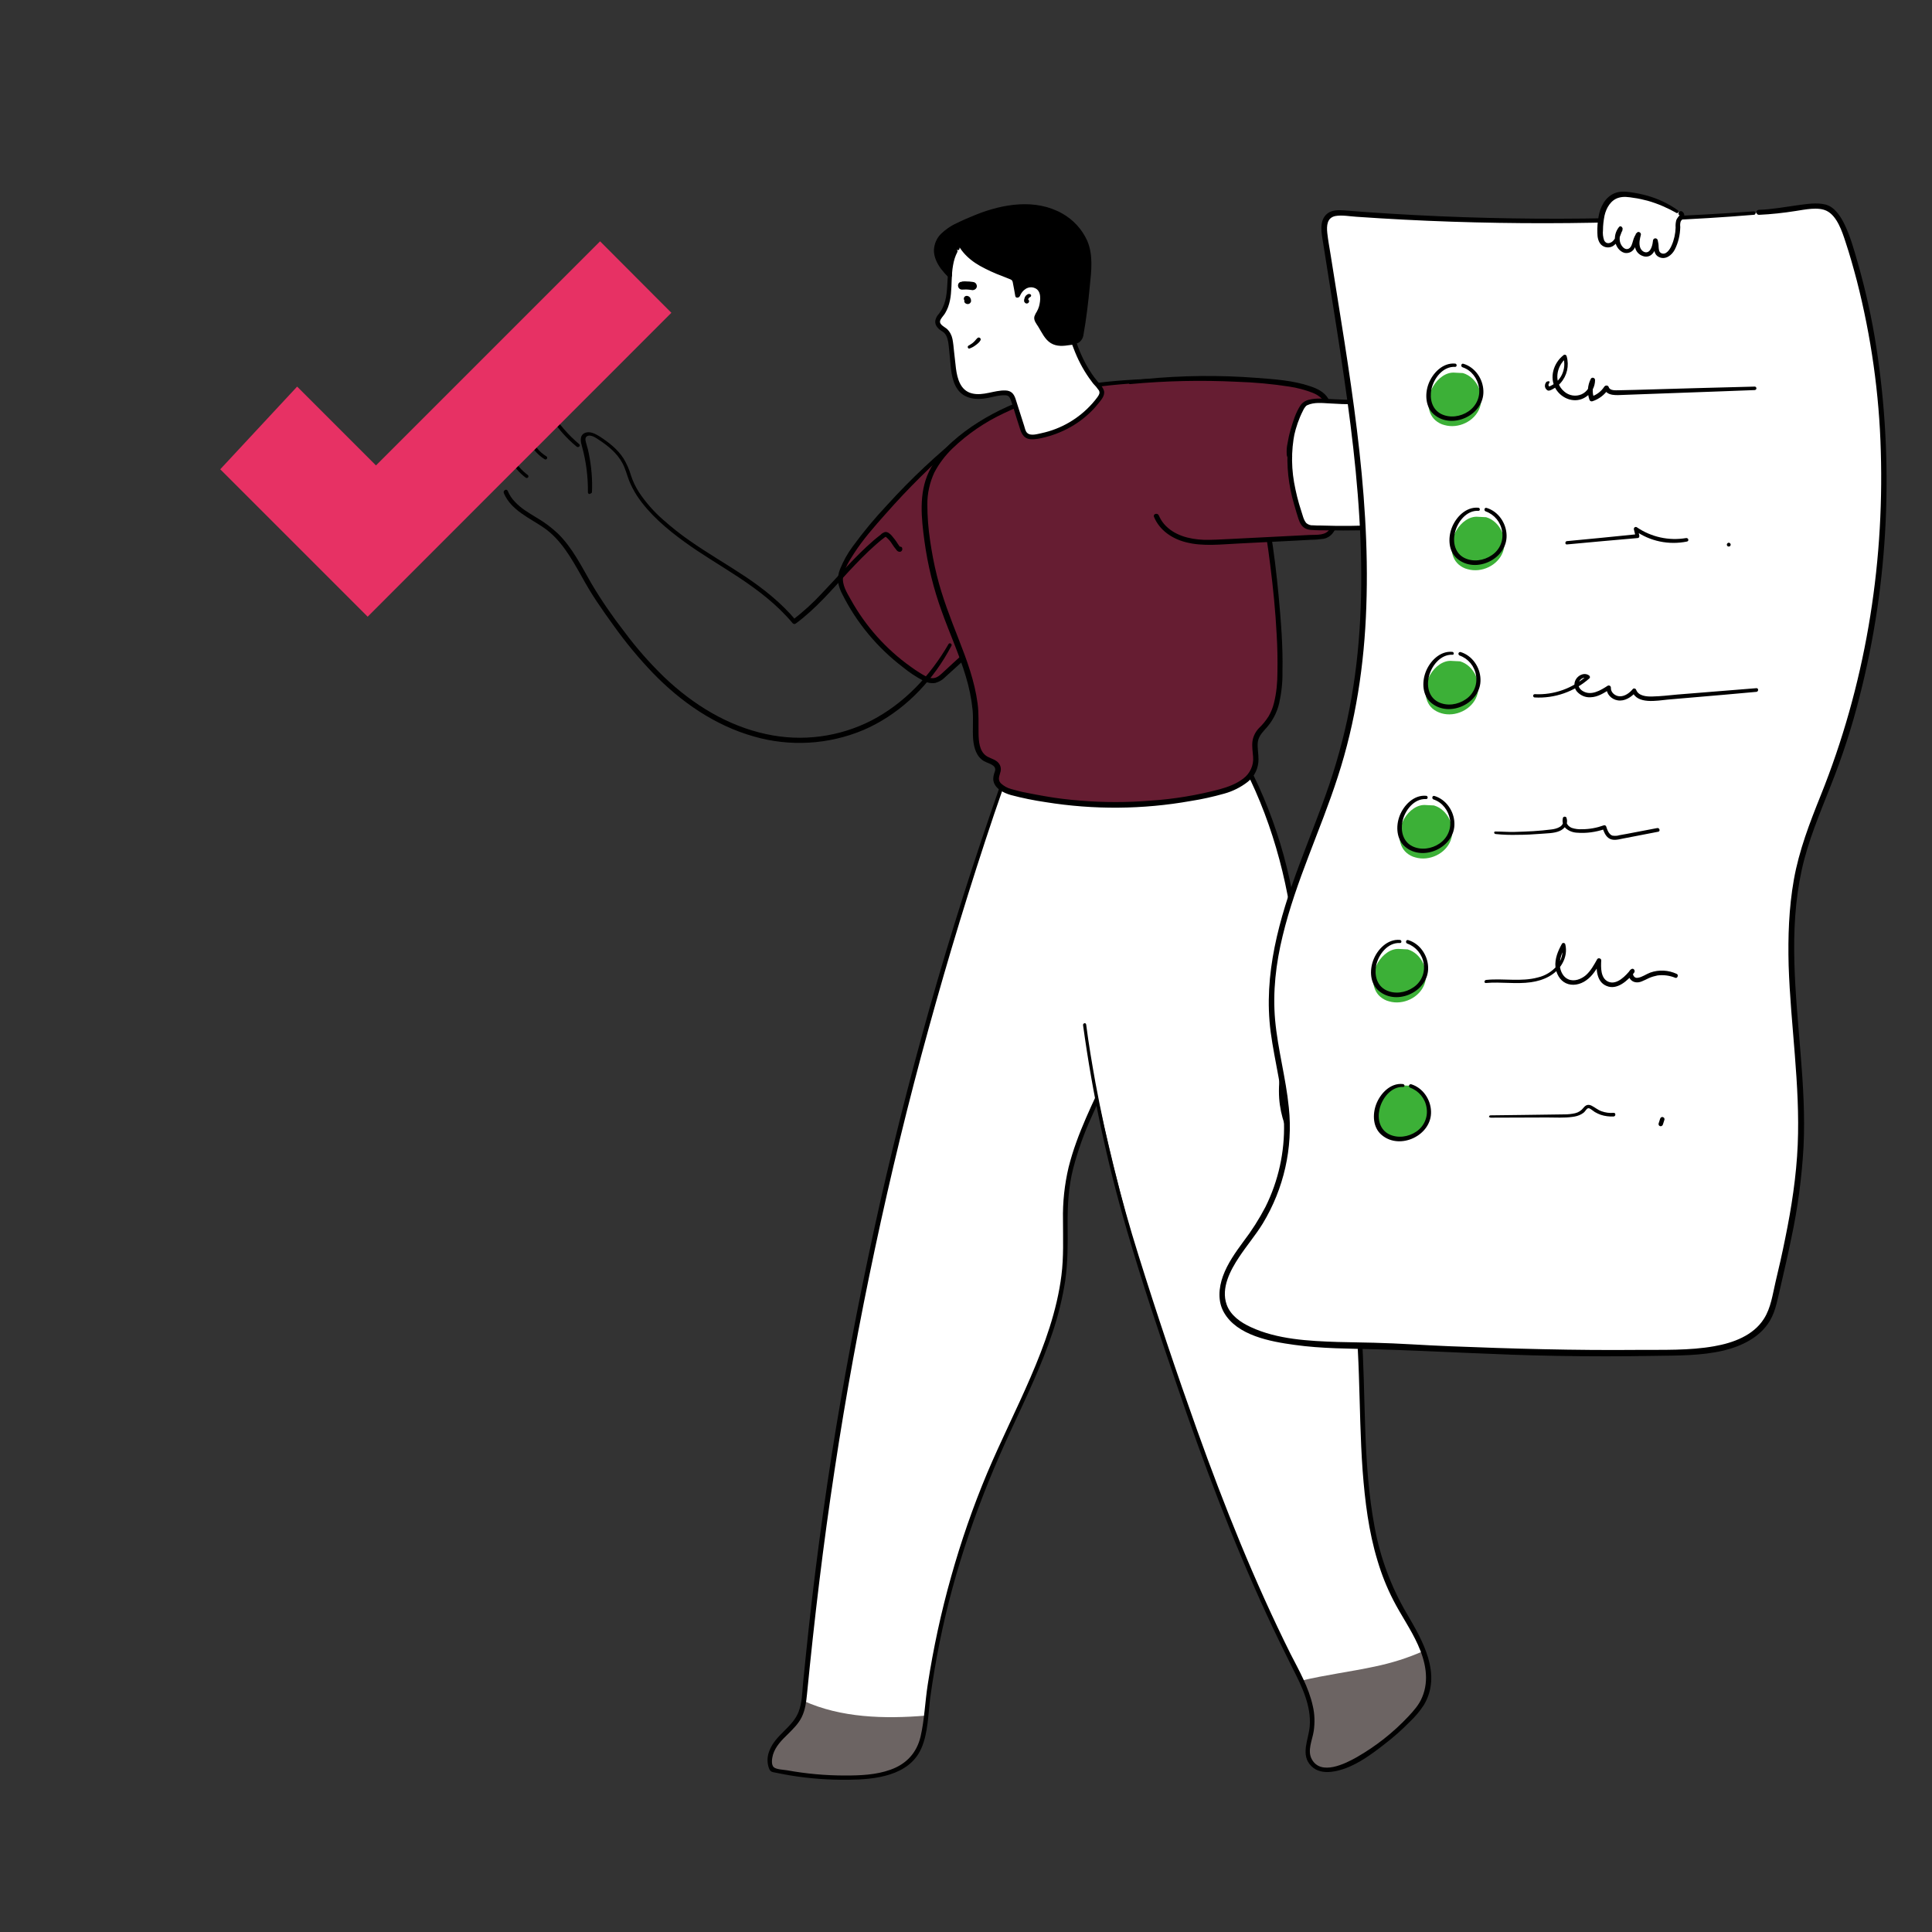<?xml version="1.0" encoding="utf-8"?>
<!-- Generator: Adobe Illustrator 26.3.1, SVG Export Plug-In . SVG Version: 6.00 Build 0)  -->
<svg version="1.1" id="Capa_1" xmlns="http://www.w3.org/2000/svg" xmlns:xlink="http://www.w3.org/1999/xlink" x="0px" y="0px"
	 viewBox="0 0 1000 1000" style="enable-background:new 0 0 1000 1000;" xml:space="preserve">
<rect x="0" y="0" width="1000" height="1000" fill="#333333" stroke="none"/>
<style type="text/css">
	.st0{fill:#661D32;}
	.st1{fill:#FFFFFF;}
	.st2{fill:#6C6463;}
	.st3{fill:#3CB037;}
	.st4{fill:#E73164;}
</style>
<path class="st0" d="M500.2,224.1c-18.9,15.4-36.2,32.6-51.6,51.5c-4.5,5.5-8.9,11.2-11.8,17.7c-1.2,2.3-1.8,4.9-1.7,7.6
	c0.3,2.1,1,4.1,2,6c8.9,17.7,22.4,32.7,39.2,43.1c2.4,1.5,5.2,2.9,7.9,2.2c1.7-0.6,3.2-1.6,4.4-2.8l35.7-32.5c5-4.5,10-9.1,13.4-15
	s4.8-13.2,2-19.3"/>
<path d="M499.6,223.5c-14.6,11.6-28.2,24.4-40.7,38.2c-6.3,6.7-12.1,13.7-17.5,21.1c-2.7,3.6-4.9,7.6-6.6,11.8
	c-0.9,2.2-1.2,4.5-1,6.8c0.4,2.2,1.2,4.4,2.3,6.4c7.4,14.7,18.1,27.5,31.2,37.5c3.3,2.7,6.9,5.1,10.7,7.1c1.9,1,4,1.4,6.1,1.1
	c2-0.6,3.8-1.6,5.2-3.1c7.5-6.8,15-13.6,22.4-20.4l11.2-10.2c3.3-3,6.8-6,9.8-9.3c5.7-6.1,10.4-14.1,9.5-22.8
	c-0.2-2-0.7-3.9-1.5-5.8c-0.7-1.5-2.9-0.2-2.2,1.3c3.3,7.8-0.3,16.5-5.2,22.7c-2.7,3.2-5.6,6.2-8.7,8.9c-3.5,3.2-7,6.4-10.5,9.5
	L493,343.5l-5.3,4.9c-1.5,1.4-3.2,2.8-5.4,2.6s-4.2-1.5-6-2.6s-3.3-2.1-4.9-3.3c-12.8-9.1-23.4-21-31-34.7c-2-3.6-4.7-7.7-4-12
	s3.3-8.3,5.6-11.9c4.7-7.3,10.6-14,16.4-20.5c11.6-13.2,24.1-25.5,37.4-37.1c1.7-1.4,3.3-2.9,5-4.3
	C501.6,223.9,500.4,222.8,499.6,223.5L499.6,223.5z"/>
<path class="st1" d="M523.1,394.2c-55.4,155.5-91.2,317.3-106.5,481.7c-0.4,4.3-0.8,8.7-2.8,12.5c-2.5,4.9-7.2,8.3-10.8,12.5
	s-6.1,10.4-3.3,15.1c14.2,3.1,28.8,4.5,43.4,4.1c11.8-0.3,25.3-2.9,31.5-13c3.2-5.2,3.8-11.5,4.5-17.5
	c5.3-46.4,17.5-91.7,36.3-134.4c15-34.1,34.4-67.7,36.1-104.9c0.5-10.6-0.5-21.2,0.5-31.7c2.2-23.2,13.8-44.4,23.4-65.6
	c22.2-48.9,34.6-106.4,13.7-155.9"/>
<path class="st2" d="M416,880.4c-0.3,2.8-1.1,5.5-2.3,8c-2.5,4.9-7.2,8.3-10.8,12.5s-6.1,10.4-3.3,15.1c14.2,3.1,28.8,4.5,43.4,4
	c11.8-0.3,25.3-2.9,31.5-13c3.2-5.2,3.8-11.5,4.5-17.5c0.1-0.5,0.1-1,0.2-1.5C457.5,889.8,435.2,889.1,416,880.4z"/>
<path d="M522.2,393.9c-13.4,37.3-25.7,75-36.8,113c-11.1,38.2-21.1,76.8-29.9,115.6c-8.7,38.7-16.3,77.6-22.8,116.7
	c-6.4,39.1-11.6,78.4-15.6,117.7c-0.5,5-1,9.9-1.5,14.9c-0.4,4.7-0.5,9.6-2.2,14.1c-3,8-11.8,11.9-15,19.9c-1.4,3.1-1.5,6.6-0.3,9.7
	c0.8,1.8,1.8,1.7,3.7,2.1c2.5,0.5,5,1,7.5,1.4c9.8,1.6,19.7,2.3,29.7,2.2c13.7-0.1,31.6-1.9,37.9-16.3c3.5-8,3.5-17.7,4.6-26.2
	c1.3-9.5,2.9-19,4.8-28.4c7.7-38.3,20.6-74.9,37.1-110.3c7.7-16.6,15.7-33.2,21.5-50.6c2.9-8.7,5.1-17.7,6.5-26.8
	c1.3-9.4,1.3-18.7,1.2-28.2c-0.1-10.1,0.4-19.9,2.9-29.7c2.4-9.1,5.5-17.9,9.4-26.4c7.4-16.9,15.7-33.3,21.9-50.7
	c11.9-33.6,18.3-70.5,11.1-105.9c-1.8-8.6-4.4-16.9-7.8-25c-0.6-1.5-3-0.8-2.4,0.7c14,33.5,12.7,70.9,4,105.6
	c-4.6,17.5-10.7,34.6-18.3,51.1c-7.5,16.4-15.9,32.5-20.3,50.1c-2.1,8.9-3.1,18.1-2.9,27.3c0,9.6,0.4,19.1-0.8,28.6
	c-2.3,18.3-8.7,35.9-16,52.8c-7.2,16.7-15.4,32.9-22.5,49.7c-7.3,17.4-13.5,35.3-18.6,53.5c-5.2,18.4-9.2,37-12.1,55.8
	c-1.4,8.9-1.7,18.2-3.7,26.9c-2,8.5-7.4,14.3-15.6,17.2c-7.5,2.7-15.6,3-23.5,3c-10.1,0-20.1-0.9-30-2.7c-1.8-0.3-5.6-0.4-6.9-1.6
	c-1.5-1.4-0.9-4.7-0.4-6.5c1.3-4.3,4.5-7.5,7.7-10.6c2.7-2.7,5.5-5.4,7.2-8.9c1.8-3.7,2.3-7.8,2.7-11.8
	c3.8-38.8,8.4-77.6,14.3-116.2c5.8-38.4,12.8-76.5,20.9-114.5c8.1-38.1,17.3-76,27.7-113.6c10.3-37.4,21.6-74.5,34-111.3
	c3.1-9,6.2-18,9.3-26.9C524.3,393.4,522.6,392.9,522.2,393.9L522.2,393.9z"/>
<path class="st1" d="M545.7,398.1c0,106.7,43.1,253.4,47.1,265.8c21.7,67.4,44.7,134.6,76.7,197.8c5.5,10.9,11.5,22.8,9.2,34.8
	c-1,4.9-3.2,10.1-0.8,14.5c10.1,18.6,52.7-19.4,58.2-29.5c9.7-18-3.5-35.5-12.2-51c-33-58.5-5-152-37.1-211
	c-8.5-15.5-20.4-29.9-22.9-47.4c-2-14,2.5-28.1,5.2-42c10-49.4-9.9-118.4-39.8-159.1"/>
<path class="st2" d="M736,881.5c5-9.2,4-18.2,0.7-26.9c-8.1,3.6-16.5,6.2-25.1,8c-12.6,2.7-25.5,4.3-38,7.3
	c3.9,8.5,6.9,17.5,5.1,26.5c-1,4.9-3.2,10.1-0.8,14.5C687.9,929.5,730.5,891.6,736,881.5L736,881.5z"/>
<path d="M560.6,530.7c4.9,35.7,12.4,70.9,22.5,105.5c7.9,27.2,16.9,54.1,26.1,80.9c13.6,40,28.5,79.7,46.2,118.1
	c4.4,9.6,9,19,13.7,28.4c4.7,9.2,9.7,19.4,8.8,30c-0.6,6.9-5,14.8,0.9,20.6c2.7,2.7,6.5,3.3,10.2,2.9c10.4-1.2,20.1-8.4,28.1-14.7
	c4.4-3.4,8.6-7.1,12.5-11.1c2.8-2.6,5.3-5.6,7.4-8.8c9.5-16-0.7-33.4-8.9-47.4c-8.1-13.8-13.7-28.9-16.6-44.7
	c-6.3-33.5-4.4-67.9-6.8-101.8c-1.1-16-3.1-32.2-7.8-47.7c-2.1-7.2-4.9-14.2-8.4-20.8c-4.3-8.2-9.6-15.8-14.2-23.9
	c-4.8-8.4-8.8-17.5-9.6-27.3c-0.9-11.2,2-22.2,4.4-33c3.5-16.1,4.6-32.6,3.2-49c-2.9-34.1-12.9-67.3-29.5-97.2
	c-3.7-6.7-7.8-13.2-12.4-19.5c-1-1.3-3.2,0-2.2,1.3c19.5,26.8,31.9,59.1,38.2,91.6c3.3,16.3,4.5,33,3.6,49.6c-0.7,8.5-2,16.9-4,25.2
	c-2.2,10-4.6,20.2-3.9,30.6c1.3,18.5,13.1,33.4,21.9,48.9c7.9,13.7,12.3,28.8,15,44.3c5.6,32.9,3.9,66.4,6.3,99.6
	c1.2,15.7,3.1,31.4,7.7,46.5c2.1,7.1,4.8,13.9,8.2,20.5c4,7.8,9.1,15,12.7,23c3.9,8.6,6,18.2,2.2,27.2c-1.6,3.9-4.4,7-7.2,10
	c-7.8,8.3-16.7,15.3-26.6,21c-6,3.4-18.6,9.7-23.3,1.1c-2.5-4.5,0.3-10,1-14.7c0.6-4.3,0.5-8.7-0.5-12.9
	c-2.1-9.6-7.1-18.3-11.5-26.9c-18.7-37.5-34.3-76.5-48.4-115.9c-10.7-29.9-20.8-60-30.3-90.4c-9.2-29.3-16.7-59.2-22.3-89.4
	c-1.8-10-3.5-20-4.8-30.1C562,529.1,560.4,529.6,560.6,530.7L560.6,530.7z"/>
<path class="st0" d="M607.2,196.6c-19.5,0.4-39,1.5-58,5.8s-37.5,12.1-52.5,24.5c-7.4,6.1-14,13.7-16.6,22.9
	c-1.8,6.1-1.7,12.5-1.2,18.9c1,14.8,4,29.5,8.8,43.6c7,20.6,18.1,40.6,17.5,62.4c-0.2,6.6-0.6,14.8,5.1,18.1c2.4,1.4,5.8,2,6.3,4.7
	c0.3,1.7-0.8,3.3-1,5c-0.5,4.4,4.8,6.9,9,7.9c34.7,8.4,70.9,8.3,105.6-0.1c8.5-2.1,18.4-6.3,19.8-14.9c0.7-4.7-1.4-9.9,0.5-14.2
	c1.1-2.4,3.2-4.1,4.9-6.1c5.6-6.5,6.8-15.6,7.1-24.1c0.6-14.9-0.6-29.8-2.1-44.6c-3.1-30.8-7.8-62.8-25.3-88.3
	C628.8,208.8,626.4,198.7,607.2,196.6"/>
<path d="M607.2,195.8c-24.9,0.4-50.2,2-74,10.1c-10.8,3.6-21,8.6-30.4,15c-8.8,6.1-17.5,13.7-22.1,23.5c-5.2,11.1-3.8,23.9-2.2,35.7
	c1.7,12.5,4.7,24.7,9,36.5c4,11.2,9,22.1,12.4,33.5c1.7,5.6,2.9,11.4,3.5,17.2c0.5,5.1-0.1,10.3,0.3,15.4c0.4,4.3,1.6,8.8,5.5,11.2
	c1.7,1,4,1.4,5.4,2.9c0.6,0.7,0.7,1.8,0.3,2.6c-0.5,1.3-0.8,2.6-0.8,4c0.3,4.6,5.3,7,9.1,8.1c6,1.6,12,2.8,18.1,3.7
	c24.9,4,50.2,3.8,75-0.6c5.8-0.9,11.6-2.2,17.3-3.8c4.4-1.2,8.6-3.3,12.2-6.1c3.6-2.8,5.6-7.1,5.6-11.7c0-2.8-0.6-5.7-0.4-8.5
	s1.9-4.9,3.8-7c3.6-3.8,6.1-8.4,7.3-13.5c1.2-5.4,1.8-10.9,1.7-16.4c0.3-13.2-0.8-26.3-2-39.4c-2.2-22.6-5-45.5-13.2-66.8
	c-2-5.2-4.3-10.3-7-15.2c-2.3-4.2-5.1-8.1-7.6-12.1c-3.6-5.9-7.2-11.6-13.5-14.9c-4.2-2-8.7-3.2-13.3-3.6c-1.4-0.1-1.4,2,0,2.2
	c4.6,0.4,9.1,1.7,13.2,4c2.8,1.7,5.3,4,7.2,6.8c1.9,2.6,3.4,5.4,5.1,8.1c2.6,4.2,5.3,8.2,7.6,12.6c10.3,19.6,14.6,41.7,17.2,63.4
	c1.5,11.9,2.7,23.9,3.3,35.8c0.4,6.4,0.5,12.9,0.4,19.4c0,5.4-0.5,10.8-1.8,16c-0.6,2.4-1.5,4.7-2.8,6.9c-1.4,2.2-3.1,4.3-5,6.1
	c-1.7,1.8-2.9,4.1-3.3,6.6c-0.4,2.7,0.1,5.5,0.3,8.2c0.4,4.4-1.6,8.7-5.1,11.3c-3.5,2.7-7.8,4.3-12.1,5.5
	c-11.7,3.1-23.7,5.1-35.8,5.9c-12.1,1-24.3,1-36.4,0c-6.2-0.5-12.3-1.2-18.4-2.3c-3-0.5-6.1-1.1-9.1-1.7c-2.8-0.5-5.6-1.2-8.3-2
	c-2-0.5-3.9-1.6-5.4-3c-1.8-2-0.6-3.9-0.1-6.1c0.5-2.1-0.4-4.2-2.2-5.4c-1.7-1.2-3.8-1.6-5.4-2.8c-3.4-2.5-3.7-7.4-3.8-11.3
	c-0.1-5.3,0.2-10.4-0.5-15.7c-1.5-11.4-5.5-22.3-9.7-33c-4.3-11-8.6-21.9-11.4-33.3c-1.5-6-2.6-12-3.5-18.1
	c-0.9-6.1-1.4-12.2-1.4-18.4c-0.1-5.8,1.2-11.5,3.6-16.7c2.4-4.6,5.6-8.8,9.3-12.4c7.9-7.6,17-13.8,26.9-18.4
	c21.5-10.4,45.3-14.1,68.9-15.5c6.1-0.4,12.2-0.6,18.3-0.7c0.5,0,0.9-0.4,0.9-0.9C608.2,196.1,607.8,195.8,607.2,195.8L607.2,195.8z
	"/>
<path class="st1" d="M494.7,130.1c-5.6,9.9-0.5,23.9-7.5,33c-0.7,0.8-1.3,1.7-1.7,2.7c-0.5,2.1,1,3.7,3,4.9
	c3.9,2.1,3.7,7.7,4.1,11.5c0.5,4,0.7,8.1,1.5,12.1c0.7,3.4,2.1,6.9,4.9,8.9c2.3,1.6,5.1,2.3,7.8,2.2c4.1-0.1,8.1-1.6,12.2-1.9
	c1.4-0.1,3-0.1,4,0.8c0.7,0.7,1.1,1.5,1.3,2.4c1.7,5,3.3,10,4.8,15c0.3,1.4,0.9,2.6,1.9,3.6c1.4,1.1,3.3,1,5,0.7
	c13.2-1.9,25-9.1,32.8-19.8c0.8-0.9,1.3-2,1.3-3.2c-0.3-1.1-0.9-2.2-1.7-3c-7.2-8.1-11.9-18.4-14.4-28.9c-4-16.7,3.6-38.5-9.2-52.5
	c-3.1-3.3-7.1-5.6-11.5-6.6c-7.5-1.6-15.2-0.9-22.3,2c-6.2,2.5-14.3,7.3-15.3,14.6"/>
<path d="M493.9,129.6c-2.5,4.5-3.1,9.6-3.4,14.6s-0.3,10.5-2.6,15.1c-0.5,1.1-1.2,2.1-1.9,3.1c-1,1-1.6,2.2-1.9,3.6
	c-0.3,2.6,1.7,4.4,3.7,5.6s2.6,3.4,3,5.5c0.4,2.4,0.5,4.9,0.8,7.3c0.6,5.7,0.6,12.3,4.1,17.2c3.6,5,9.8,5.5,15.5,4.4
	c3-0.6,6.2-1.6,9.3-1.4c1.8,0.1,2.2,1.3,2.8,2.8c0.6,1.7,1.1,3.4,1.7,5.2c1,3.2,2,6.5,3.1,9.8c0.8,2.5,2.2,4.6,5,4.9
	c2.6,0.3,5.4-0.4,7.9-1c2.6-0.7,5.2-1.5,7.7-2.6c5-2.1,9.7-5,13.8-8.6c2.1-1.8,4-3.8,5.7-5.9c1.5-1.9,3.9-4.3,3.2-7
	c-0.4-1.2-1.1-2.3-2-3.2c-1-1.2-2-2.4-3-3.7c-1.8-2.4-3.3-4.9-4.7-7.5c-2.8-5.3-4.9-10.9-6.3-16.7c-1-4.9-1.5-9.8-1.4-14.8
	c0-9.9,0.9-20.4-2.9-29.8c-1.8-4.8-5-9-9.1-12c-4.8-3.4-10.6-4.6-16.4-4.6c-5.8,0.1-11.6,1.4-16.9,3.8c-4.3,1.9-8.5,4.5-11.3,8.3
	c-1.4,1.8-2.3,4-2.6,6.3c-0.1,1.1,1.6,1.7,1.8,0.5c0.8-4.6,4.4-8,8.2-10.4c4.2-2.7,8.9-4.5,13.8-5.4c5.7-1.1,12-1.1,17.5,1
	c4.8,1.9,8.7,5.4,11.2,9.8c4.8,8.3,4.4,18.5,4.3,27.7c-0.2,4.8,0,9.6,0.4,14.4c0.6,5,1.9,10,3.8,14.7c2,5.3,4.6,10.3,7.8,14.9
	c0.7,1,1.5,2,2.2,3c1.1,1.1,2.1,2.3,3,3.6c0.7,1.3,0,2.4-0.8,3.5c-0.8,1.1-1.7,2.2-2.6,3.2c-6.9,7.8-16.1,13.2-26.3,15.4
	c-2,0.4-5.6,1.6-7.4-0.1c-1-0.9-1.2-2.5-1.6-3.7c-0.5-1.6-1-3.2-1.5-4.7c-1-3.1-2-6.3-3-9.4c-0.9-2.6-2.3-4.1-5.2-4.2
	c-5.8-0.2-11.5,3-17.4,1.5s-7.5-7.6-8.2-12.9c-0.4-3-0.6-5.9-1-8.9c-0.2-2.1-0.4-4.2-0.8-6.3c-0.4-2-1.4-3.9-2.9-5.3
	c-1.7-1.4-4.8-2.5-3-5.2c0.6-1,1.5-1.9,2.1-2.9c0.6-1,1.1-2.1,1.5-3.1c0.8-2.2,1.3-4.6,1.5-6.9c0.5-4.9,0.2-9.9,1.1-14.8
	c0.4-2.4,1.1-4.7,2.2-6.8c0.2-0.4,0.1-1-0.3-1.2C494.7,129.1,494.2,129.2,493.9,129.6L493.9,129.6z"/>
<path d="M500.5,155.3l-0.1,0.2L500.5,155.3l-0.2,0.2c0,0,0.1-0.1,0.1-0.1l-0.2,0.1h0.1c0.1,0,0.2-0.1,0.3-0.1l-0.2,0.1l0.2-0.1h-0.3
	c0.1,0,0.1,0,0.2,0h-0.3c0.1,0,0.1,0,0.2,0.1l-0.3-0.1c0.1,0,0.1,0.1,0.2,0.1l-0.2-0.2c0.1,0.1,0.1,0.1,0.2,0.2l-0.2-0.2
	c0.1,0.1,0.2,0.2,0.2,0.4l-0.1-0.3c0,0.1,0.1,0.2,0.1,0.3v-0.3c0,0.1,0,0.2,0,0.3l0-0.3c0,0.1,0,0.2-0.1,0.2l0.1-0.3
	c0,0.1-0.1,0.1-0.1,0.2L500.5,155.3l-0.2,0.2L500.5,155.3C500.5,155.3,500.5,155.3,500.5,155.3l0.2-0.1
	C500.7,155.2,500.6,155.2,500.5,155.3l0.4-0.1h-0.2h0.3l-0.2-0.1l0.3,0.1l-0.1-0.1l0.2,0.2c0,0-0.1-0.1-0.1-0.1l0.2,0.2l-0.3-0.4
	l0.2,0.2l0-0.1l0.1,0.3l0,0c-0.1-0.2-0.2-0.4-0.3-0.5l-0.2-0.2c-0.1-0.1-0.3-0.1-0.4-0.1c-0.1,0-0.2,0-0.3,0c-0.1,0-0.2,0-0.3,0.1
	c-0.1,0-0.2,0.1-0.2,0.1c-0.1,0.1-0.2,0.2-0.3,0.3c-0.1,0.2-0.2,0.5-0.2,0.7c0,0.4,0.1,0.7,0.4,1c0.7,0.7,1.9,0.8,2.6,0.1
	c0.1-0.1,0.2-0.2,0.3-0.4c0.1-0.2,0.2-0.3,0.2-0.5v-0.1c0-0.1,0-0.3,0-0.4c0-0.4-0.1-0.7-0.3-1.1c0-0.1-0.1-0.2-0.1-0.2
	c-0.1-0.2-0.2-0.3-0.4-0.5c-0.3-0.3-0.6-0.4-1-0.5c-0.3-0.1-0.5-0.1-0.8,0c-0.2,0-0.3,0.1-0.5,0.2c-0.4,0.3-0.7,0.8-0.6,1.3v0.2
	c0,0.1,0.1,0.2,0.1,0.3c0.1,0.2,0.3,0.3,0.5,0.3c0.2,0,0.3,0,0.5,0C500.1,155.7,500.3,155.5,500.5,155.3L500.5,155.3z"/>
<path d="M497.1,149.4c0.3,0.1,0.7,0.1,1,0h0.2h-0.2c0,0,0.3,0,0.3,0h0.1c-0.2,0-0.3,0-0.2,0c0.2,0.1,0.4,0.1,0.6,0.1
	c0.2,0,0.4,0,0.6,0.1l-0.5-0.1c0.6,0.1,1.1,0.2,1.7,0.3l-0.5-0.2h0.1c0.5,0.3,1,0.3,1.6,0.2c0.6-0.2,1.1-0.6,1.3-1.2
	c0.5-1,0-2.2-1-2.6c-0.1,0-0.2-0.1-0.3-0.1c-1.5-0.3-3.1-0.3-4.6,0c-0.5,0.1-1,0.5-1.2,0.9c-0.2,0.4-0.3,0.9-0.2,1.3
	c0.1,1,1,1.8,2,1.8c1.4-0.1,2.8-0.1,4.2,0.1l-0.5-0.1c0.7,0.1,1.4,0.3,2.1,0.3l-1-3.9l-0.4,0.2c-0.6,0.4-1,1.1-0.9,1.9
	c0.1,0.7,0.6,1.3,1.3,1.6l0.5,0.1c1.1,0.2,2.2-0.6,2.4-1.7c0.1-1-0.4-1.9-1.3-2.3c-0.6-0.2-1.2-0.2-1.9-0.3c-0.5-0.1-1-0.1-1.5-0.1
	c-1-0.1-2-0.1-2.9,0l0.5,4.1h0.1l-0.6,0.1c0.6-0.1,1.1-0.1,1.7-0.1c0.6,0,1.1,0.1,1.7,0.1l-0.5-4h-0.1l0.5-0.1
	c-0.9,0-1.8,0.1-2.7,0.3c-0.2,0.1-0.4,0.1-0.6,0.2l-0.3,0.3c-0.1,0.1-0.1,0.1,0,0s0,0-0.1,0l-0.2,0.1c-0.4,0.3-1,0.7-1.1,1.3
	C496.2,148.6,496.5,149.2,497.1,149.4L497.1,149.4z"/>
<path d="M532.5,152.1c-1.1,0.3-2,1.2-2.2,2.3c-0.3,0.6-0.3,1.4,0,2c0.2,0.4,0.7,0.7,1.1,0.7c0.5,0,1-0.3,1.2-0.8
	c0.2-0.6-0.1-1.2-0.6-1.4c-0.6-0.3-1.3-0.2-1.7,0.2c-0.2,0.3-0.3,0.7-0.2,1c0.2,0.3,0.5,0.6,0.9,0.6c0.2,0,0.4,0,0.5-0.1h-0.2h0.2
	h-0.3h0.1l-0.2-0.1l0.1,0.1l-0.2-0.2l0.1,0.1l-0.2-0.2c0,0,0,0,0,0.1l-0.1-0.2c0,0,0,0.1,0,0.1v-0.3v-0.3c0,0,0,0.1,0,0.1l0.1-0.2
	c0.1-0.1,0.2-0.2,0.2-0.2l0.2-0.1h-0.1h0.3h-0.1h0.3h-0.1l0.2,0.1c-0.1-0.1,0.1,0.1,0.2,0.2s0,0,0,0l0.1,0.2c0,0,0-0.1,0-0.1v0.3
	c0-0.3,0-0.7,0-1v0.2c0-0.2,0.1-0.4,0.2-0.6c0,0,0-0.1,0-0.1l0,0.1c0,0,0-0.1,0.1-0.1c0-0.1,0.1-0.2,0.2-0.3c0.1-0.2-0.1,0.1,0,0
	l0.1-0.1l0.1-0.1c0,0,0.2-0.1,0,0s0,0,0,0l0.1-0.1c0.2-0.1-0.1,0,0,0l0.2-0.1c0.4-0.1,0.7-0.6,0.6-1c0,0,0,0,0,0
	c-0.1-0.4-0.6-0.7-1-0.6L532.5,152.1z"/>
<path d="M501.8,180.4c1.1-0.4,2.1-0.9,3-1.6c0.5-0.3,0.9-0.7,1.4-1.1c0.5-0.4,0.9-0.9,1.2-1.4c0.3-0.4,0.3-1.1-0.2-1.4
	c-0.4-0.3-1.1-0.3-1.4,0.2c-0.1,0.1-0.3,0.3-0.4,0.4l-0.1,0.1c-0.1,0.1,0.2-0.2,0,0s-0.3,0.4-0.5,0.6c-0.3,0.4-0.7,0.7-1.1,1.1
	l-0.6,0.5c-0.2,0.2,0.1-0.1,0,0l-0.2,0.1l-0.3,0.2c-0.4,0.3-0.9,0.6-1.3,0.8c-0.4,0.2-0.5,0.7-0.3,1.1
	C501.1,180.3,501.5,180.5,501.8,180.4L501.8,180.4z"/>
<path d="M494.7,120.4c1,6.4,5.7,11.7,11.1,15.1s11.7,5.5,17.6,8.1c0.5,0.2,1,0.5,1.4,0.9c0.3,0.4,0.4,0.9,0.5,1.3l1.3,7.1
	c0.8-2.4,2.6-4.3,5-5.1c2.4-0.8,5.1,0,6.7,2c0.9,1.4,1.3,3,1.2,4.6c0,2.8-0.8,5.6-2.2,8c-0.5,0.7-0.8,1.5-0.9,2.3
	c0.1,0.6,0.3,1.1,0.6,1.6c1.1,1.8,2.2,3.6,3.3,5.4c0.9,1.7,2.1,3.2,3.7,4.4c2.8,1.9,6.6,1.5,10,1c1.7-0.3,3.6-0.7,4.6-2.1
	c0.4-0.7,0.6-1.5,0.7-2.3c1.6-9.9,2.8-19.8,3.7-29.8c0.4-4.5,0.7-9-0.3-13.4c-1.8-8.4-8.3-15.4-16.2-19.1s-16.8-4.2-25.4-2.8
	s-16.6,4.7-24.4,8.3c-5.3,2.5-11.2,6-12.2,11.8c-0.9,5.4,2.9,10.5,6.6,14.6c-0.5-7.1,1.8-14.2,6.5-19.6"/>
<path d="M493.9,120.6c1.1,7.6,6.9,13.4,13.3,17c3.8,2.1,7.7,3.9,11.8,5.4c1.2,0.5,2.3,0.9,3.5,1.4c1,0.4,1.5,0.6,1.7,1.7
	c0.5,2.4,0.9,4.8,1.3,7.1c0.2,1.3,2,1,2.4,0c1.2-3,4.3-5.5,7.7-4.1c3.6,1.4,3,6.5,2.2,9.5c-0.3,1-0.7,1.9-1.2,2.8
	c-0.5,0.7-0.9,1.6-1.2,2.4c-0.5,2,1,3.7,2,5.3c1.8,2.9,3.4,6.6,6.5,8.5s6.6,1.5,9.9,1c1.6-0.1,3.2-0.6,4.6-1.3
	c1.3-0.9,2.2-2.4,2.4-4c1.5-8.4,2.5-16.9,3.3-25.4c0.8-7.8,1.8-16-1.4-23.4c-2.7-5.9-7.2-10.8-12.9-14c-13.8-7.8-30.6-5-44.6,0.6
	c-3.5,1.4-7,2.9-10.4,4.6c-2.9,1.3-5.5,3.2-7.8,5.4c-2.2,2.2-3.4,5.1-3.6,8.2c-0.1,3.6,1.6,7.1,3.7,9.9c1.1,1.4,2.3,2.8,3.6,4.1
	c0.6,0.6,2.1,0.2,2-0.8c-0.6-6.8,1.6-13.6,6.1-18.8c0.9-1.1-0.6-2.6-1.6-1.6c-4.8,5.7-7.2,13-6.9,20.4l2-0.8
	c-4.1-4.9-9-11.6-4.2-17.7c1.9-2.2,4.2-4,6.8-5.2c3.2-1.7,6.4-3.2,9.8-4.5c13.4-5.5,29.4-8.9,42.9-1.8c5.4,2.8,9.9,7.2,12.6,12.7
	c3.2,6.8,2.2,14.6,1.5,21.9c-0.8,8.2-1.8,16.4-3.1,24.5c-0.3,1.6-0.3,3.3-2.1,3.9c-1.4,0.5-2.9,0.8-4.5,0.8
	c-3.5,0.4-6.7-0.1-8.9-3.1c-1.2-1.7-2.2-3.5-3.3-5.3c-0.7-0.9-1.3-1.9-1.7-3c-0.2-0.9,0.9-2.1,1.3-3c1.5-3.2,2.4-7.5,1.2-11
	c-1.1-3.1-4.3-5-7.6-4.5c-3.5,0.4-6,3.2-7.2,6.3h2.4c-0.5-2.4-0.9-4.8-1.4-7.1c-0.4-2.1-1.7-2.7-3.5-3.4c-4.1-1.7-8.3-3.1-12.2-5.1
	c-6.9-3.4-13.8-8.8-15.2-16.8C495.3,119.1,493.8,119.6,493.9,120.6L493.9,120.6z"/>
<path class="st0" d="M585,198c24.2-2.5,48.6-2.7,72.9-0.3c7.1,0.7,14.2,1.6,20.9,4.1c2.5,0.8,4.8,2.2,6.6,4.1
	c1.3,1.7,2.2,3.6,2.8,5.6c6.3,18.8,7.3,38.9,2.9,58.3c-0.6,2.8-1.6,5.7-4,7.2c-1.6,0.8-3.3,1.1-5.1,1.1l-48.2,2.5
	c-6.7,0.3-13.6,0.7-20.1-1.1s-12.7-5.9-15.1-12.2"/>
<path d="M585,198.8c18.3-1.7,36.8-2.1,55.2-1.2c9.1,0.3,18.1,1.1,27.1,2.5c4.1,0.6,8.2,1.7,12.1,3.2c1.8,0.7,3.4,1.7,4.7,3
	c1.3,1.5,2.2,3.3,2.8,5.3c5.6,16.3,7.1,33.8,4.3,50.8c-0.3,2.1-0.7,4.2-1.2,6.3c-0.3,1.7-0.8,3.4-1.6,4.9c-2.1,3.8-6.9,3.1-10.6,3.3
	l-27.6,1.4l-13.9,0.7c-4.4,0.2-8.9,0.5-13.3,0.4c-7.5-0.3-15.4-2.3-20.5-8.2c-1.1-1.3-2-2.8-2.7-4.4c-0.6-1.5-3.1-0.9-2.5,0.7
	c2.8,6.9,9.3,11.3,16.3,13.1c9,2.4,18.7,1.1,27.9,0.7l29.6-1.5l7.2-0.4c2.2,0,4.5-0.2,6.7-0.5c3.8-0.7,5.9-3.7,6.9-7.2
	c1.1-4.2,1.9-8.4,2.4-12.7c0.6-4.5,0.8-9,0.8-13.5c0-9.1-1.2-18.1-3.4-26.9c-0.5-2.1-1.2-4.3-1.8-6.4c-0.6-2-1.4-4-2.4-5.9
	c-2.1-3.5-5.8-5.2-9.4-6.4c-8.8-3-18.3-3.6-27.5-4.3c-19.4-1.5-38.8-1.3-58.2,0.6c-2.5,0.2-4.9,0.5-7.4,0.8
	C584,197.3,583.9,198.9,585,198.8L585,198.8z"/>
<path class="st1" d="M672.4,212.9c-7.8,18.5-5.6,36.8,1,55.7c0.5,1.5,1.2,3.1,2.5,4c1.1,0.5,2.3,0.8,3.6,0.8
	c19.5,0.7,38.9,0,58.3-2.2c17.5-2,35.3-5.4,49.9-15.3c12.6-8.6,21.7-21.5,27.8-35.4s9.5-28.9,12.3-43.9c2.4-12.6,4.4-25.3,6.1-38
	c-8.1-1.8-16.5-2.4-24.8-1.9c-3.8,0.2-7.8,0.8-11,3c-2.9,2-4.8,5.2-6.7,8.2c-10.2,16.8-22.3,32.3-35.9,46.4c-3,3-6,6.1-9.7,8.1
	c-4.5,2.4-9.6,3.3-14.6,4c-14.4,1.9-28.9,2.4-43.3,1.5c-4.1-0.3-8.5-0.6-12.2,1.2s-10.2,23.9-8.2,27.4"/>
<path d="M671.7,212.4c-4.1,9.4-5.9,19.7-5.2,29.9c0.3,5.1,1.1,10.1,2.3,15c0.7,2.6,1.4,5.2,2.2,7.8c0.7,2.1,1.2,4.6,2.5,6.5
	s3.2,2.6,5.4,2.7c2.7,0.2,5.3,0.2,8,0.2c5.6,0.1,11.2,0.1,16.8,0c11-0.3,22.1-1,33.1-2.2c18.8-2.1,38.5-5.6,53.9-17.3
	c15-11.3,24.4-28.1,30.3-45.7c3.2-9.9,5.7-20,7.5-30.3c2.1-10.9,3.9-21.8,5.5-32.7c0.4-2.6,0.7-5.3,1.1-7.9c0-0.5-0.4-1-0.9-1.1
	c-8.5-1.9-17.2-2.5-25.9-1.9c-3.7,0.3-7.6,0.9-10.8,3.1s-5.1,5.4-7,8.5c-8.7,14.2-18.7,27.5-29.8,39.9c-2.8,3-5.6,6.1-8.5,8.9
	c-2.8,2.9-6.3,5.3-10.1,6.8c-3.9,1.3-7.9,2.2-11.9,2.6c-4.6,0.6-9.2,1-13.7,1.3c-9,0.6-18.1,0.6-27.1,0.1c-3.9-0.2-8-0.7-11.8,0.3
	c-1.9,0.4-3.6,1.5-4.6,3.1c-2.4,3.7-3.8,8.3-5,12.5c-0.7,2.3-1.2,4.7-1.6,7.1c-0.4,1.8-0.5,3.6-0.4,5.4c0,0.7,0.2,1.4,0.5,2
	c0.8,1.4,2.9,0.2,2.2-1.3c-0.1-0.2,0,0.2,0-0.1s-0.1-0.2-0.1-0.4c0-0.3-0.1-0.5-0.1-0.8c0-0.8,0-1.6,0.1-2.4
	c0.3-2.2,0.7-4.3,1.2-6.4c1-4.5,2.5-8.9,4.6-13c0.3-0.7,0.7-1.4,1.2-2c0.3-0.4,0.6-0.7,1.1-0.9c3.5-1.6,7.6-1.1,11.3-0.9
	c8.8,0.6,17.6,0.6,26.4,0.1c4.3-0.2,8.7-0.6,13-1.1c4-0.4,8-1,12-1.9c3.7-0.9,7.2-2.5,10.3-4.8c3-2.4,5.9-5,8.5-7.9
	c11.1-11.7,21.1-24.3,29.9-37.8c2.1-3.3,4.1-6.6,6.2-9.9s4.7-5.9,8.6-7s7.8-1.2,11.7-1.2c4.3,0,8.6,0.3,12.8,0.9
	c2.1,0.3,4.3,0.7,6.4,1.2l-0.9-1.1c-1.4,10.7-3.1,21.3-5,31.9c-1.8,9.9-3.7,19.8-6.3,29.5c-4.8,17.7-12.5,35.2-26,48.1
	c-13.5,12.9-31.5,18.2-49.6,20.9c-20.8,2.9-41.7,4-62.7,3.3c-1.2,0-2.4,0-3.7-0.1c-1.2,0.1-2.4-0.3-3.4-1.1c-1.5-1.6-2-4.4-2.7-6.4
	c-1.6-4.8-2.8-9.8-3.7-14.8c-1.7-9.8-1.3-19.8,1.2-29.4c0.7-2.5,1.5-4.9,2.4-7.2C673.6,212.2,672.1,211.6,671.7,212.4L671.7,212.4z"
	/>
<path class="st1" d="M907.7,110.4c-70.5,5.4-141.3,5.4-211.9,0.1c-2.7-0.2-5.7-0.3-7.8,1.3c-3,2.4-2.7,6.9-2.1,10.7
	c14,91.3,33.8,186.2,6.7,274.5c-13.2,42.8-37.3,84.2-34.2,129c1.3,18.6,7.3,36.7,7.8,55.3c0.5,19.5-5.1,38.7-16,54.8
	c-5.6,8.3-12.6,15.9-15.9,25.3c-13.5,38.5,61.2,34.5,80.7,35.4c52.5,2.6,105.1,4.6,157.7,3c17.5-0.5,40.3-4.5,45.1-24.6
	c6.4-26.9,12.9-53.9,14.2-81.5c2.3-48.3-11.3-97.4-0.7-144.5c4.6-20.4,14-38.7,20.7-58.4c7.3-21.5,12.9-43.6,16.7-66.1
	c10.8-63.8,8.6-134.8-11-196.9c-2.2-6.9-4.6-14.2-10.1-19s-22.9,0.9-37.1,1.1"/>
<path d="M907.7,109.4c-66.6,4.9-133.5,5.1-200.2,0.4c-3.9-0.3-7.8-0.6-11.7-0.9c-3-0.2-6.1-0.3-8.6,1.5c-4.8,3.6-3.1,10.7-2.3,15.7
	c2.4,15.4,4.9,30.8,7.3,46.1c4.9,31.8,9.5,63.6,11.4,95.7c1.9,31.1,1.3,62.6-4.1,93.4c-2.6,15.1-6.5,30-11.4,44.6
	c-4.8,14.1-10.5,28-15.7,42c-10.3,27.7-18.6,56.5-14.7,86.3c2.1,15.7,6.5,31.1,6.9,47c0.4,15.1-2.9,30-9.6,43.5
	c-3.3,6.3-7.1,12.3-11.4,17.9c-4.1,5.6-8.2,11.3-10.6,17.9c-2.2,6.1-2.8,13,0.5,18.8c6.8,12,24.1,15.1,36.5,16.8
	c14.2,2,28.4,1.9,42.7,2.3c31,0.9,62,2.9,93,3.4c16.9,0.3,33.8,0.3,50.6,0c12-0.2,24.2,0,36-2.8c9.3-2.3,18.7-6.8,23.8-15.4
	c3.2-5.4,4.1-12,5.6-18c1.9-8.2,3.8-16.5,5.5-24.8c3.3-15.5,5.4-31.2,6.3-47.1c0.8-16-0.2-32.1-1.5-48.1c-2.5-31.5-6.3-63.7,0.5-95
	c3.3-15.3,9.5-29.7,15.2-44.2c5.9-14.9,10.9-30.2,14.8-45.8c7.6-29.6,12.1-60,13.5-90.5c1.4-30.2-0.2-60.4-4.8-90.3
	c-2.3-15-5.6-29.8-9.8-44.4c-1.8-6.3-3.6-12.7-6.4-18.7c-2-4.3-5.2-9.5-10-10.8c-4.6-1.2-9.8-0.3-14.4,0.3
	c-6.7,0.9-13.4,2.2-20.2,2.4c-0.7,0-1.3,0.6-1.3,1.3s0.6,1.3,1.3,1.3l0,0c6.4-0.3,12.8-1,19.1-2c4.7-0.7,11.6-2.3,16.1,0
	c5.3,2.7,7.9,10.7,9.6,15.9c2.2,6.6,4.1,13.4,5.9,20.2c7.4,28.9,11.6,58.5,12.4,88.3c1.8,60.9-8.4,121.6-31.1,178.1
	c-5.7,14.2-11.2,28.4-13.9,43.6c-2.6,14.7-3.1,29.6-2.7,44.5c1,30.9,6,61.7,4.7,92.7c-0.7,16.3-3.2,32.5-6.5,48.6
	c-1.5,7.5-3.2,15-5,22.5c-1.5,6.4-2.4,13.4-6,19c-5.5,8.7-16,12.5-25.7,14.2c-12.9,2.3-26.5,1.8-39.5,1.9
	c-32.6,0.3-65.2-0.6-97.7-1.9c-13-0.5-25.9-1.5-38.9-1.8c-6.3-0.2-12.6-0.2-18.9-0.4c-14.8-0.5-31.2-1.3-44.9-7.7
	c-5.2-2.4-10.5-6-12.5-11.7c-3-8.5,1.9-17.7,6.5-24.6c3.9-5.9,8.5-11.3,12.2-17.3c10.9-18,15.7-39.1,13.5-60
	c-1.5-15.2-5.7-30-7.1-45.3c-1.3-14.7,0.4-29.3,3.9-43.6c6.8-28.3,19.6-54.6,28.5-82.2c9.3-28.5,13.8-58.3,14.8-88.2
	c2.2-61.3-9-122-18.5-182.3c-0.6-3.7-1.3-7.4-1.7-11.1s-0.2-8,4.3-8.8c3.4-0.6,7.4,0.2,10.8,0.4c4.1,0.3,8.2,0.5,12.3,0.8
	c16.4,1,32.8,1.7,49.2,2.1c32.4,0.8,64.8,0.5,97.2-1c15.6-0.7,31.2-1.6,46.8-2.9C909,111.3,909,109.3,907.7,109.4L907.7,109.4z"/>
<path class="st1" d="M868,109.4c-7.5-4.9-16.1-7.9-25.1-8.8c-1.8-0.3-3.7-0.2-5.5,0.2c-3.6,1-6.3,4.2-7.7,7.7s-1.5,7.3-1.7,11.1
	c-0.1,2.8,0.3,6.3,2.9,7.2c2,0.7,4.2-0.7,5.3-2.5s1.6-3.9,2.4-5.9c-2,2.4-2.4,5.8-1,8.6c0.9,1.8,3,3.4,5,2.8c3.4-0.9,2.9-6,5.2-8.7
	c-0.5,2.2-1.1,4.5-0.5,6.7s2.6,4.2,4.8,3.9c3-0.4,4.1-4.2,4.4-7.2c0.9,2.2,0,5.2,1.6,7c1.4,1.2,3.5,1.3,5,0.2
	c1.4-1.1,2.5-2.6,3.1-4.3c1.4-3.4,2.1-7.1,2.1-10.7c-0.1-1,0.1-2,0.5-2.9c0.4-0.6,1-1,1.4-1.6s0.3-1.6-0.3-1.8"/>
<path d="M868.4,108.8c-4.8-3.4-10.1-5.9-15.7-7.5c-2.9-0.8-5.8-1.4-8.7-1.8c-2.9-0.4-5.8-0.6-8.5,0.6c-4.8,2.1-7.3,7.2-8.1,12.1
	c-0.5,2.8-0.7,5.6-0.6,8.4c0,2.1,0.4,4.4,1.9,6c1.8,1.8,4.8,2,6.8,0.3c2.6-2,3.1-5.2,4.3-8c0.4-1-0.9-2.5-1.8-1.4
	c-1.7,2.1-2.5,4.9-2,7.6c0.5,2.5,2.2,5.1,4.9,5.8c2.2,0.4,4.4-0.7,5.3-2.8c1-2,1.2-4.4,2.6-6.2l-2-1.2c-0.6,2.6-1.3,5.4-0.3,8
	c0.7,2.2,2.6,3.7,4.9,4.1c4.6,0.5,6.1-4.9,6.5-8.4l-2.4,0.3c1,2.9-0.2,6.8,3.3,8.4c3.3,1.5,6.5-1,8-3.8c1.9-3.7,2.8-7.7,2.9-11.8
	c-0.1-0.9-0.1-1.9,0.2-2.8c0.3-0.8,1.1-1.2,1.5-1.9c0.7-1.1,0.4-2.6-0.7-3.3c0,0-0.1,0-0.1-0.1c-1.4-0.7-2.6,1.4-1.2,2.1
	c-0.2-0.1-1.6,1.9-1.7,2.3c-0.4,1.3-0.5,2.7-0.4,4c-0.1,3.2-0.8,6.4-2.1,9.3c-0.8,1.9-2.9,5.2-5.4,3.9c-1.2-0.6-1.2-2-1.3-3.2
	c0-1.2-0.2-2.4-0.5-3.6c-0.2-0.6-0.9-1-1.5-0.8c-0.5,0.1-0.9,0.6-0.9,1.1c-0.2,2-1,6.2-3.7,6.1c-1.6-0.1-2.8-1.6-3.1-3
	c-0.5-2,0-4.1,0.5-6c0.3-1.1-1.2-2.1-2-1.2c-1,1.3-1.7,2.8-2.1,4.4c-0.4,1.3-0.8,3.2-2.2,3.9c-2.1,1-3.9-1.5-4.4-3.2
	c-0.6-2.1-0.2-4.4,1.2-6.1l-1.9-1.1c-0.9,2.1-1.3,4.7-3,6.4c-1.4,1.4-3.6,1.8-4.6-0.3c-0.6-1.7-0.8-3.5-0.6-5.3c0-2.5,0.3-5,0.8-7.5
	c0.9-4,3.3-8.2,7.5-9.3c2.4-0.7,5.1-0.3,7.5,0.1c2.5,0.3,4.9,0.9,7.3,1.5c5.3,1.5,10.3,3.7,15.1,6.4
	C868.5,110.6,869.1,109.3,868.4,108.8L868.4,108.8z"/>
<path d="M491,333.3c-9.5,16.5-23,30.8-39.9,39.6c-16.8,8.6-36,11.1-54.4,7.1c-20.2-4.3-38.1-15.4-53-29.6
	c-7.4-7.2-14.2-14.9-20.3-23.1c-6.3-8.1-12.1-16.5-17.3-25.3c-5.2-9-9.9-18.6-17.4-25.9c-3.4-3.2-7.2-6-11.2-8.3
	c-3.9-2.4-7.9-4.7-11-8.1c-1.6-1.6-2.8-3.5-3.7-5.6c-0.6-1.4-2.6-0.2-2,1.2c3.8,8.9,13.4,12.8,20.9,18c8.7,6.1,14,15.6,19.1,24.6
	c2.5,4.5,5.1,9,8,13.3s6,8.8,9.1,13c6.1,8.5,12.8,16.6,20,24.1c14.5,15,32.1,27.2,52.3,32.9c18.7,5.4,38.7,4.2,56.6-3.3
	c17.5-7.5,32-21,42-37.2c1.3-2.1,2.5-4.3,3.7-6.5C492.9,333.3,491.6,332.5,491,333.3L491,333.3z"/>
<path d="M264,237.7c2,3.8,4.8,7.1,8.2,9.6c0.4,0.2,1,0.1,1.2-0.3c0.2-0.4,0.1-1-0.3-1.2c-3.2-2.4-5.8-5.4-7.7-8.9
	C264.9,235.9,263.5,236.7,264,237.7L264,237.7z"/>
<path d="M273.3,227c1.5,4.4,4.6,8.2,8.6,10.7c1,0.6,1.9-0.9,0.9-1.5c-3.6-2.2-6.4-5.6-7.9-9.6C274.5,225.6,273,226,273.3,227
	L273.3,227z"/>
<path d="M283.8,213.8c3.8,6.7,8.8,12.6,14.7,17.4c0.9,0.7,2.2-0.5,1.3-1.3c-5.7-4.8-10.7-10.6-14.6-16.9c-0.2-0.4-0.7-0.5-1.1-0.3
	C283.7,212.9,283.6,213.4,283.8,213.8L283.8,213.8z"/>
<path d="M306.4,254.7c0.3-6.6-0.3-13.3-1.6-19.8c-0.3-1.6-0.7-3.2-1.2-4.8c-0.3-1.2-1.2-3.3,0.1-4.2c1.9-1.4,5,0.9,6.5,1.9
	c4.7,3.1,9.2,6.8,11.9,11.8c1.6,2.9,2.3,6,3.5,9.1c1.1,2.8,2.5,5.4,4.1,7.9c6.3,9.5,15.4,17.2,24.5,23.8c8.9,6.5,18.4,12,27.5,18
	c10.5,6.9,20.5,14.5,28.6,24.2c0.4,0.4,1,0.5,1.5,0.2c10.4-7.6,18.9-17.7,27.6-27.1c4.4-4.7,8.9-9.4,13.7-13.6
	c1.1-1,2.2-1.9,3.3-2.8c0.6-0.4,1.1-0.9,1.7-1.3c-0.2,0.2,0.6-0.4,0.3-0.2c0.1-0.1-0.1-0.1,0,0c1,0.8,1.9,1.7,2.7,2.8
	c0.9,1.5,2,3,3.1,4.3c0.4,0.5,1.1,0.8,1.8,0.7c0.3-0.1,0.6-0.3,0.8-0.6c0.2-0.3,0.3-0.7,0.2-1c0.1-1.4-2.1-1.4-2.2,0
	c0-0.1,1.2-1,1.4-0.4c-0.1-0.1-0.2-0.3-0.3-0.4c-0.4-0.5-0.8-1.1-1.2-1.7c-0.9-1.5-2-2.9-3.1-4.2c-0.9-1-2.2-2.2-3.6-1.9
	c-0.8,0.3-1.6,0.7-2.2,1.4c-1.2,0.9-2.4,1.9-3.6,2.9c-9.6,8.3-17.9,18.1-26.7,27.3c-4.6,5-9.7,9.6-15.1,13.8l1.5,0.2
	c-7.5-8.9-16.6-16.2-26.2-22.6s-19.4-12-28.8-18.6c-4.8-3.3-9.4-7-13.8-10.9c-4.7-4.1-8.8-8.8-12.3-14c-1.8-2.8-3.2-5.7-4.2-8.8
	c-0.9-3.1-2.2-6-3.8-8.7c-3.1-4.9-7.8-8.5-12.6-11.6c-2.1-1.3-5-2.8-7.5-1.7c-3,1.4-2.1,4.8-1.4,7.2c2.1,7.7,3.1,15.6,3,23.6
	c0,0.4,0.4,0.8,0.8,0.8C306,255.4,306.4,255.1,306.4,254.7L306.4,254.7z"/>
<path class="st3" d="M753.2,192.9c-4.6-0.5-8.9,2.9-11.3,6.9c-3.4,5.5-3.8,13.5,1.1,17.8c1.3,1.1,2.9,2,4.6,2.4
	c7.2,2.1,15.7-1.9,18.3-8.9s-1.5-15.9-8.7-18"/>
<path d="M753.2,188.2c-6.4-0.6-11.7,4.9-13.8,10.5c-2,5.3-1.6,12.1,2.9,15.9c9.5,8,26,0.1,25.5-12.3c-0.2-6.2-4.3-12.2-10.3-14
	c-1.2-0.4-1.6,1.4-0.5,1.8c4.6,1.5,7.7,5.7,8.5,10.4c0.8,4.8-1.3,9.6-5.4,12.4c-4.1,2.8-9.6,3.6-14.1,1.4c-4.8-2.4-6.1-7.8-5.1-12.8
	c1.2-5.7,6-12,12.3-11.6C754.2,189.9,754.2,188.3,753.2,188.2L753.2,188.2z"/>
<path class="st3" d="M765.2,267.5c-4.6-0.5-8.9,2.9-11.3,6.9c-3.4,5.5-3.8,13.5,1.1,17.8c1.3,1.1,2.9,2,4.6,2.4
	c7.2,2.1,15.7-1.9,18.3-8.9s-1.5-15.9-8.7-18"/>
<path d="M765.2,262.8c-6.4-0.6-11.7,4.9-13.8,10.5c-2,5.3-1.7,12.1,2.9,15.9c9.5,8,26,0.1,25.5-12.3c-0.2-6.2-4.3-12.2-10.3-14
	c-1.2-0.4-1.6,1.4-0.5,1.8c4.5,1.6,7.8,5.6,8.5,10.4c0.8,4.8-1.3,9.6-5.4,12.3c-4.1,2.8-9.6,3.6-14.1,1.4c-4.8-2.4-6.1-7.8-5-12.8
	c1.2-5.7,6-12,12.3-11.6C766.2,264.4,766.2,262.9,765.2,262.8L765.2,262.8z"/>
<path class="st3" d="M751.7,342.1c-4.6-0.5-8.9,2.9-11.3,6.9c-3.4,5.5-3.8,13.5,1.1,17.8c1.3,1.1,2.9,1.9,4.6,2.4
	c7.2,2.1,15.7-1.9,18.3-8.9s-1.5-15.9-8.7-18"/>
<path d="M751.7,337.4c-6.4-0.6-11.7,4.9-13.8,10.5c-2,5.3-1.7,12.1,2.9,15.9c9.5,8,26,0.1,25.5-12.3c-0.2-6.2-4.3-12.2-10.3-14
	c-0.5-0.1-1,0.2-1.1,0.7c-0.1,0.5,0.2,0.9,0.6,1.1c4.5,1.6,7.8,5.6,8.5,10.4c0.8,4.8-1.3,9.6-5.4,12.3c-4.1,2.8-9.6,3.6-14.1,1.4
	c-4.8-2.4-6.1-7.8-5-12.8c1.2-5.7,6-12,12.3-11.7C752.7,339,752.7,337.5,751.7,337.4L751.7,337.4z"/>
<path class="st3" d="M738.2,416.7c-4.6-0.5-8.9,2.9-11.3,6.9c-3.3,5.5-3.8,13.5,1.1,17.8c1.3,1.1,2.9,2,4.6,2.4
	c7.2,2.1,15.7-1.9,18.3-8.9s-1.5-15.9-8.7-18"/>
<path d="M738.2,411.9c-6.4-0.6-11.7,4.9-13.8,10.5c-2,5.3-1.6,12.1,2.9,15.9c9.5,8,26,0.1,25.5-12.3c-0.2-6.2-4.3-12.2-10.3-14
	c-1.2-0.4-1.6,1.4-0.5,1.8c4.6,1.5,7.7,5.7,8.5,10.4c0.8,4.8-1.3,9.6-5.4,12.4c-4.1,2.8-9.6,3.6-14.1,1.4c-4.8-2.4-6.1-7.8-5.1-12.8
	c1.2-5.7,6-12,12.3-11.6C739.2,413.6,739.2,412,738.2,411.9L738.2,411.9z"/>
<path class="st3" d="M724.6,491.2c-4.6-0.5-8.9,2.9-11.3,6.9c-3.4,5.5-3.8,13.5,1.1,17.8c1.3,1.1,2.9,2,4.6,2.4
	c7.2,2.1,15.7-1.9,18.3-8.9c2.6-7-1.5-15.9-8.7-18"/>
<path d="M724.6,486.5c-6.4-0.6-11.7,4.9-13.8,10.5c-2,5.3-1.7,12.1,2.9,15.9c9.5,8,26,0.1,25.5-12.3c-0.2-6.2-4.3-12.2-10.3-14
	c-1.2-0.4-1.6,1.4-0.5,1.8c4.5,1.6,7.8,5.6,8.5,10.4c0.8,4.8-1.3,9.6-5.4,12.3c-4.1,2.8-9.6,3.6-14.1,1.4c-4.8-2.4-6.1-7.8-5.1-12.8
	c1.2-5.7,6-12,12.4-11.6C725.6,488.1,725.6,486.6,724.6,486.5L724.6,486.5z"/>
<path class="st3" d="M726.1,561.8c-4.6-0.5-8.9,2.9-11.3,6.9c-3.4,5.5-3.8,13.5,1.1,17.8c1.3,1.1,2.9,2,4.6,2.4
	c7.2,2.1,15.7-1.9,18.3-8.9s-1.5-15.9-8.7-18"/>
<path d="M726.1,561.1c-6.4-0.7-11.7,4.9-13.8,10.5c-2,5.3-1.7,12.1,2.9,15.9c9.5,8,26,0.1,25.5-12.3c-0.2-6.2-4.3-12.2-10.3-14
	c-0.5-0.1-1,0.2-1.1,0.7c-0.1,0.5,0.2,0.9,0.6,1.1c4.5,1.6,7.8,5.6,8.5,10.4c0.8,4.8-1.3,9.6-5.3,12.3c-4.1,2.8-9.6,3.6-14.1,1.4
	c-4.8-2.4-6.1-7.8-5-12.8c1.2-5.7,6-12,12.3-11.7C727.2,562.7,727.2,561.2,726.1,561.1L726.1,561.1z"/>
<path d="M800.5,197.6c-0.7,0.7-1,1.8-0.8,2.7c0.2,0.8,0.9,1.8,1.8,1.9c1.1,0,2.5-1,3.4-1.5c1-0.7,2-1.5,2.8-2.4
	c3.4-3.8,4.6-9,3.2-13.9c-0.1-0.5-0.6-0.9-1.2-0.8c-0.2,0-0.4,0.2-0.5,0.3c-5.1,4-7.4,11.5-4,17.3c3.2,5.4,10.3,7.9,15.7,4.2
	c2.9-1.9,4.7-5.2,4.7-8.7c0-0.7-0.6-1.2-1.2-1.2c-0.4,0-0.8,0.2-1,0.6c-1.7,3.3-2,7.2-0.7,10.8c0.2,0.6,0.8,1,1.5,0.8
	c3.4-1.1,6.3-3.3,8.3-6.3l-2.2-0.3c1.4,4.1,6.6,3.4,10,3.3l16.4-0.6c11-0.4,22-0.8,33-1.2l18.6-0.7c0.5-0.1,0.9-0.5,0.8-1
	c0-0.4-0.4-0.8-0.8-0.8c-20.6,0.5-41.2,1.1-61.8,1.7l-8.7,0.2c-1.5,0-4.5,0.3-5.1-1.6c-0.2-0.7-0.9-1-1.6-0.8
	c-0.3,0.1-0.5,0.3-0.7,0.5c-1.6,2.5-4,4.3-6.8,5.2l1.5,0.8c-1.1-2.9-0.9-6.1,0.5-8.9l-2.2-0.6c0,3.2-1.9,6.2-4.8,7.5
	c-3,1.3-6.5,0.7-8.9-1.4c-5.7-4.7-4.2-13.1,1.1-17.5l-1.7-0.5c2,6.4-1.3,13.2-7.6,15.5l0.7,0.1c-0.6-0.3-0.9-1-0.6-1.6
	c0.1-0.1,0.1-0.2,0.2-0.3c0.3-0.3,0.3-0.8,0-1.1C801.3,197.4,800.8,197.4,800.5,197.6L800.5,197.6L800.5,197.6z"/>
<path d="M811,281.8c12.2-1.1,24.4-2.3,36.6-3.3c0.6,0,1-0.5,0.9-1.1c0-0.1,0-0.1,0-0.2l-0.8-3.7l-1.5,1.1c7.8,5.6,17.6,7.6,27,5.7
	c1.2-0.3,0.7-2-0.5-1.8c-8.9,1.5-18-0.5-25.5-5.6c-0.8-0.5-1.7,0.3-1.5,1.1l0.9,3.7l0.9-1.2c-12.2,1.3-24.4,2.4-36.6,3.6
	C810,280.3,810,281.9,811,281.8L811,281.8z"/>
<path d="M894.8,282.9c0.6,0,1-0.5,1-1s-0.5-1-1-1s-1,0.5-1,1S894.2,282.9,894.8,282.9z"/>
<path d="M794.3,361c10.4,0.6,20.6-3,28.4-9.9c0.4-0.4,0.3-1-0.1-1.4c0,0-0.1-0.1-0.1-0.1c-2.1-1.5-4.8-0.5-6.3,1.3
	c-1.7,2-1.7,4.9-0.1,6.9c1.8,2.1,4.4,3.3,7.2,3.1c3.7-0.1,6.9-2.2,9.9-4.1l-1.6-0.9c-0.3,3.3,2.5,6.1,5.7,6.6c3.6,0.6,7-1.6,9.3-4.2
	l-1.8-0.5c2.5,7,13,4.8,18.5,4.3c9.7-0.8,19.4-1.7,29.1-2.5l16.7-1.5c1.2-0.1,1.2-2,0-1.9l-27.3,2.2l-13.7,1.1
	c-4.2,0.4-8.5,0.9-12.8,1c-2.9,0.1-7.2-0.2-8.4-3.4c-0.2-0.6-0.8-0.9-1.4-0.7c-0.2,0-0.3,0.1-0.4,0.3c-1.7,2-4.1,3.8-6.8,3.7
	c-2.4-0.1-4.7-2.1-4.5-4.5c0-0.6-0.5-1.1-1.1-1.1c-0.2,0-0.4,0.1-0.5,0.1c-3.7,2.4-8.7,5.5-13.1,2.7c-1.6-1-2.7-2.9-1.8-4.7
	c0.8-1.6,2.7-2.8,4.3-1.7l-0.2-1.5c-7.4,6.6-17.1,10.1-27,9.6C793.3,359.3,793.3,360.9,794.3,361L794.3,361z"/>
<path d="M774.2,431.7c3.8,0.4,7.6,0.5,11.4,0.4c3.9,0,7.8-0.2,11.6-0.5c3.3-0.3,7.1-0.2,10.1-1.5c2.5-1.1,4.5-3.6,3.6-6.4
	c0-0.6-0.4-1-1-1s-1,0.4-1,1c-0.4,1.8,0.2,3.7,1.5,5c1.6,1.4,3.7,2.2,5.8,2.3c4.9,0.4,9.8-0.3,14.5-1.9l-1.3-0.7
	c0.7,1.9,1.4,4,3.1,5.3c2.1,1.6,4.8,0.9,7.2,0.4c6.2-1.2,12.4-2.4,18.6-3.6c1.2-0.2,0.7-2.1-0.5-1.9c-5.2,1-10.5,2-15.7,3l-3.9,0.7
	c-1.2,0.4-2.4,0.4-3.7,0.2c-1.8-0.7-2.6-3-3.1-4.6c-0.1-0.5-0.7-0.9-1.2-0.7c0,0,0,0-0.1,0c-3.6,1.3-7.4,2-11.2,2
	c-1.8,0.1-3.6-0.1-5.4-0.7c-1.6-0.7-3.1-2.2-2.6-4.1h-2c1,3.4-3.3,4.6-5.7,4.9c-3.2,0.4-6.3,0.7-9.5,0.9s-6.4,0.3-9.6,0.4
	s-6.6-0.2-9.9-0.2C773.1,430.2,773.1,431.6,774.2,431.7L774.2,431.7z"/>
<path d="M769.1,508.8c7.8-0.7,15.6,0.7,23.3-0.4c6.5-0.9,13-3.8,16.3-9.8c1.7-3,2.3-6.5,1.5-9.8c-0.1-0.5-0.7-0.9-1.2-0.7
	c-0.3,0.1-0.5,0.2-0.6,0.5c-2,3.6-3.7,7.6-3.3,11.9c0.4,3.4,2.2,6.9,5.4,8.4c3.4,1.6,7.4,0.7,10.4-1.4c3.5-2.4,5.6-6.1,7.6-9.7
	l-2.1-0.6c-0.2,4.7,0,11,5.1,13.1c5.5,2.4,11-2.8,14.3-6.8c0.8-1-0.2-2.6-1.4-1.9c-1.8,1.1-1.8,3.3-0.8,4.9c1.4,2.1,3.9,2.4,6.1,1.5
	c1.3-0.5,2.6-1.2,3.9-1.8c1.4-0.6,2.8-1,4.3-1.3c3.1-0.4,6.3,0,9.2,1.2c1.1,0.5,1.9-1.5,0.8-2c-4.3-2-9.2-2.3-13.7-0.7
	c-2.2,0.8-4.2,2.4-6.5,2.7c-0.8,0.2-1.7-0.2-2.1-0.9c-0.3-0.5-0.6-1.2,0-1.5l-1.5-1.9c-2.5,3.1-7.2,8.3-11.7,6.3
	c-4-1.8-3.8-7.4-3.6-11c0-0.6-0.5-1.1-1.2-1.1c-0.4,0-0.7,0.2-0.9,0.5c-1.7,3-3.3,6-5.9,8.3c-2.4,2-5.9,3.4-9,2.1
	c-2.7-1.1-4.2-4.2-4.4-7c-0.3-3.6,1.2-7.1,2.9-10.3l-1.8-0.2c0.8,3.7-0.2,7.6-2.6,10.5c-2.6,3-6,5.1-9.8,6
	c-8.7,2.4-17.9,0.4-26.8,1.3C768.1,507.3,768.1,508.9,769.1,508.8L769.1,508.8z"/>
<path d="M771.6,578.5l29.1-0.1c4.4,0,8.9,0.3,13.2-0.3c1.6-0.2,3.2-0.6,4.6-1.4c0.7-0.4,1.3-0.8,1.8-1.4c0.7-0.8,1.3-2.2,2.6-1.5
	c0.9,0.5,1.7,1.2,2.6,1.8c1,0.6,2,1,3,1.4c2.1,0.7,4.4,1,6.7,0.9c1.2-0.1,1.2-2,0-1.9c-2.1,0.2-4.2-0.1-6.2-0.8
	c-2-0.7-3.4-2-5.2-2.9s-3.1-0.3-4.2,1.1c-1.1,1.4-2.6,2.4-4.3,2.8c-1.8,0.4-3.6,0.6-5.5,0.6c-2.4,0-4.8,0.1-7.3,0.1l-14.6,0.2
	l-16.5,0.2c-0.4,0-0.7,0.4-0.7,0.9C771,578.2,771.3,578.5,771.6,578.5L771.6,578.5z"/>
<path d="M860.7,582.1l0.8-2.5c0.1-0.3,0-0.6-0.1-0.9c-0.2-0.2-0.4-0.4-0.7-0.5c-0.6-0.2-1.2,0.2-1.4,0.8l-0.8,2.5
	c-0.1,0.3,0,0.6,0.1,0.9c0.3,0.5,1,0.7,1.5,0.4C860.4,582.6,860.6,582.4,860.7,582.1z"/>
<polygon class="st4" points="114,242.9 190.3,319.2 347.5,161.9 310.6,124.9 194.6,240.9 153.8,200.1 "/>
</svg>
